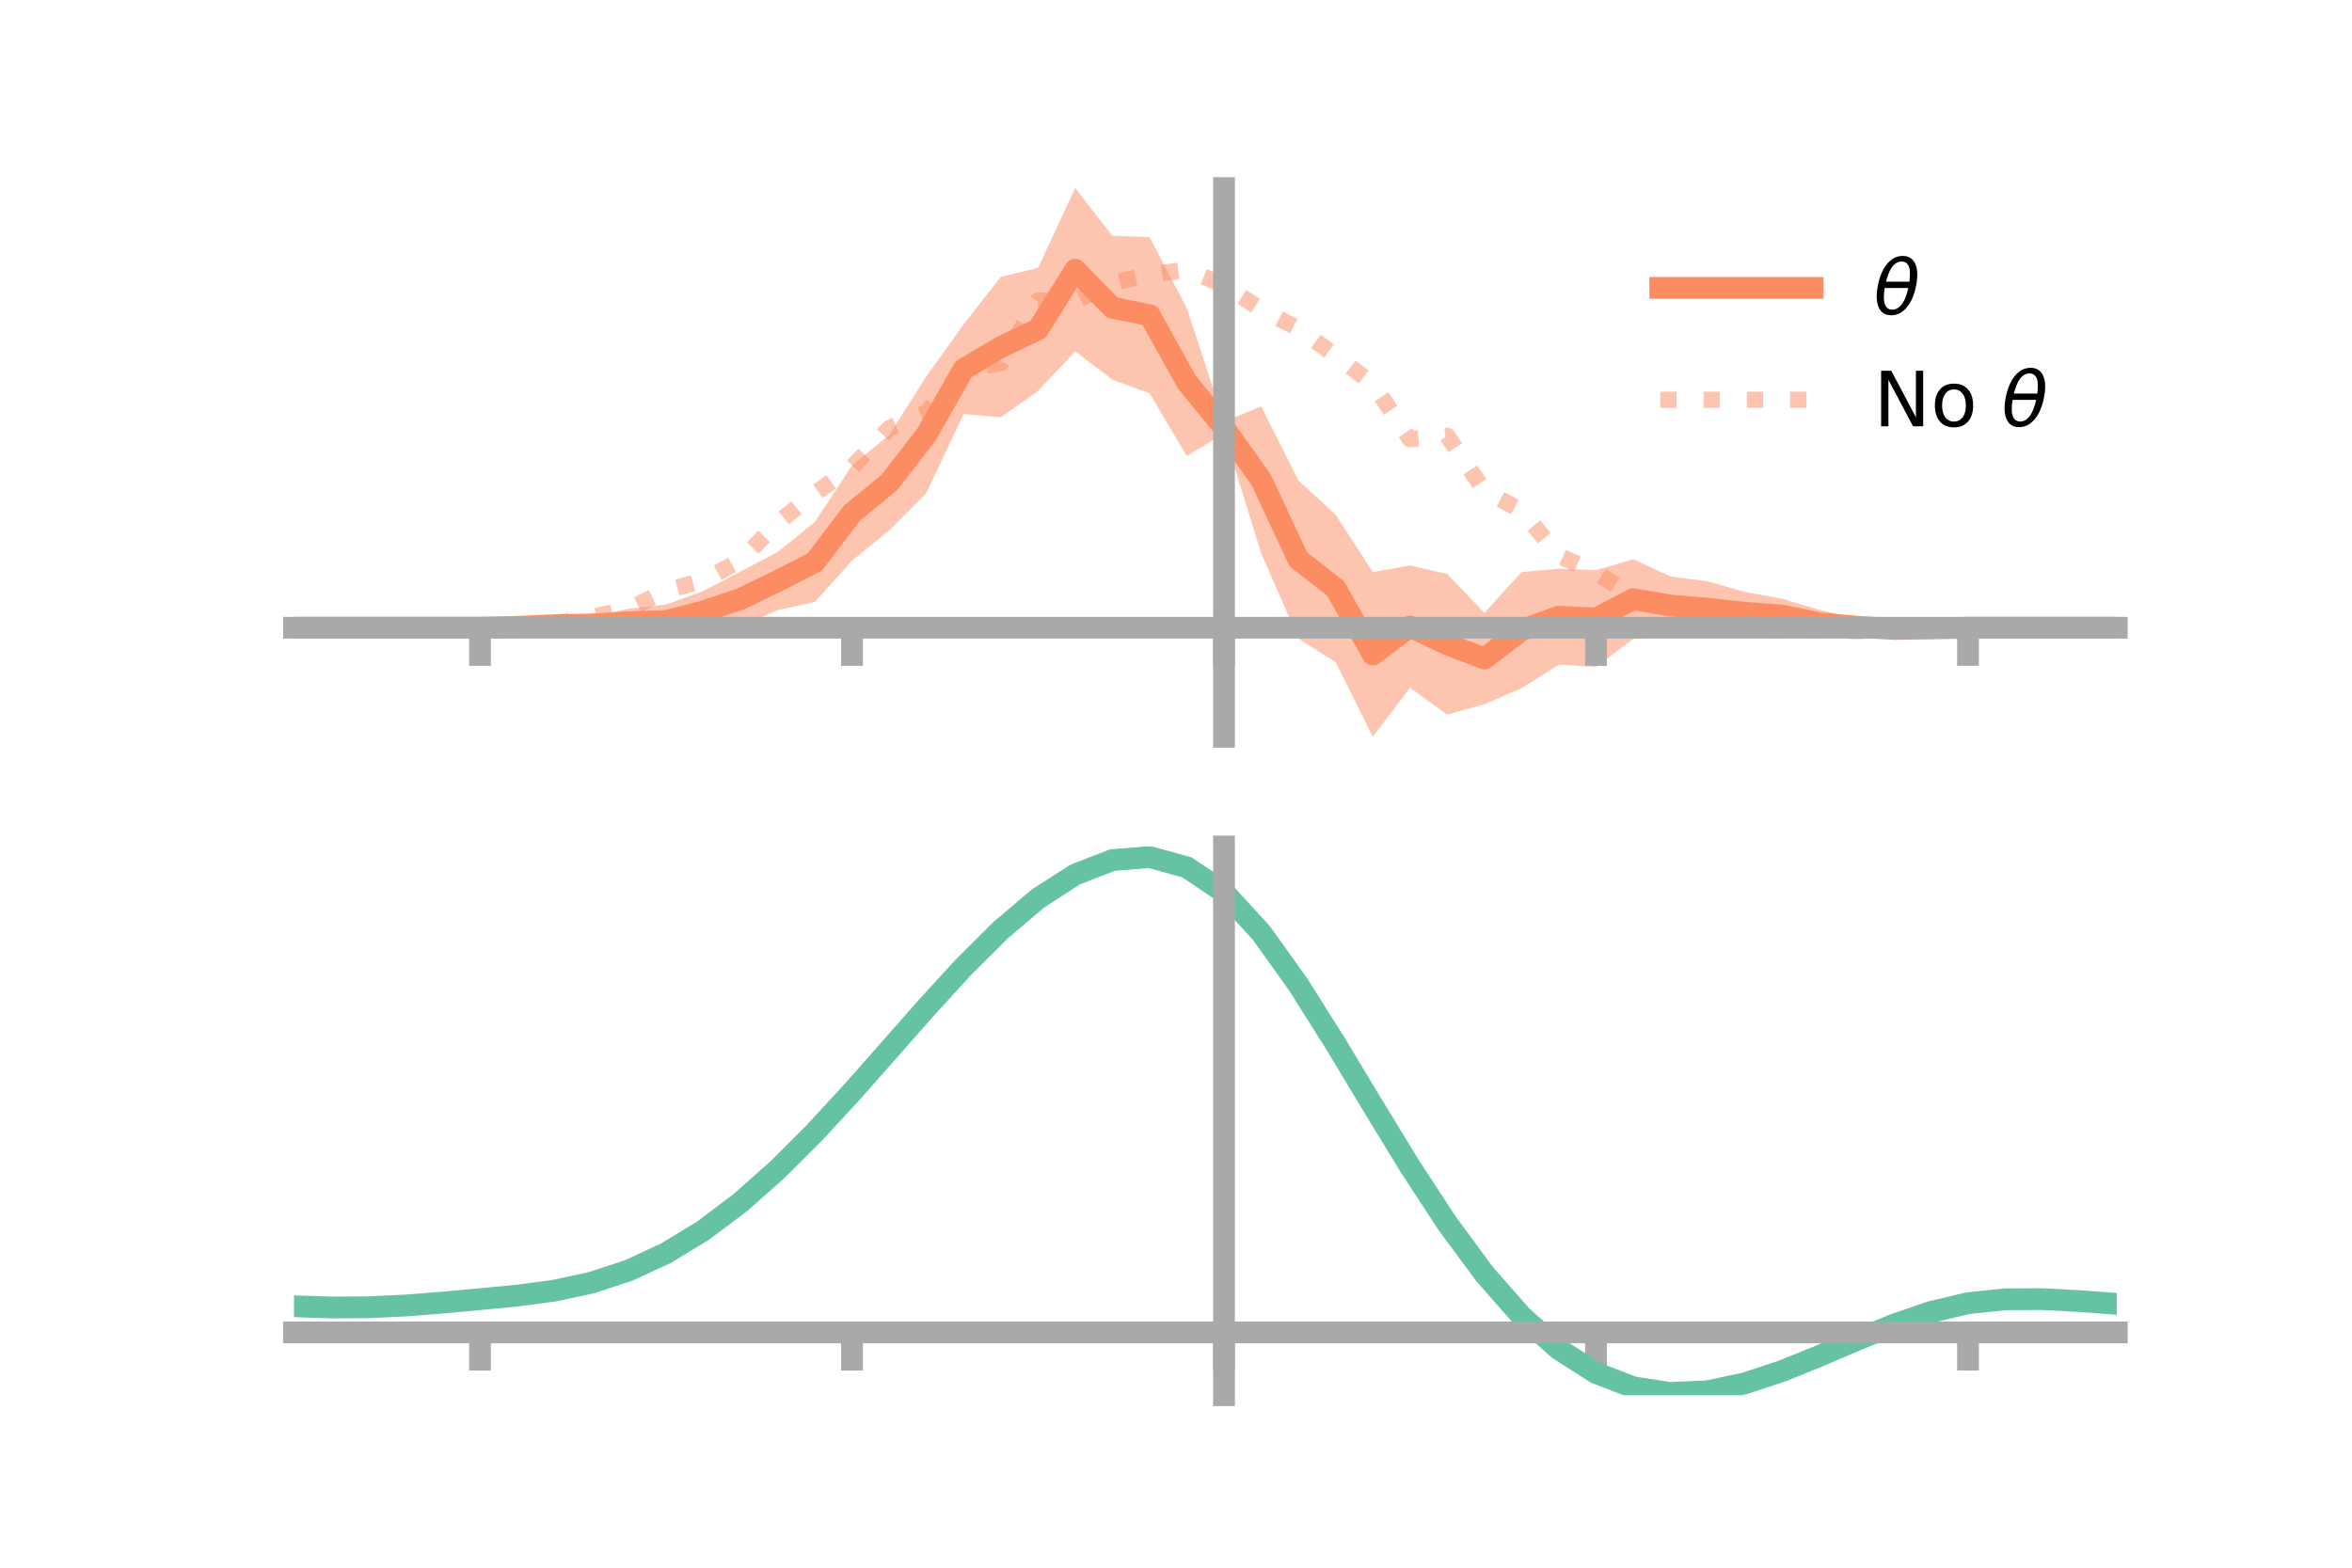 <?xml version="1.0" encoding="utf-8" standalone="no"?>
<!DOCTYPE svg PUBLIC "-//W3C//DTD SVG 1.1//EN"
  "http://www.w3.org/Graphics/SVG/1.1/DTD/svg11.dtd">
<!-- Created with matplotlib (https://matplotlib.org/) -->
<svg height="144pt" version="1.1" viewBox="0 0 216 144" width="216pt" xmlns="http://www.w3.org/2000/svg" xmlns:xlink="http://www.w3.org/1999/xlink">
 <defs>
  <style type="text/css">*{stroke-linecap:butt;stroke-linejoin:round;}</style>
 </defs>
 <g id="figure_1">
  <g id="patch_1">
   <path d="M 0 144 
L 216 144 
L 216 0 
L 0 0 
z
" style="fill:none;"/>
  </g>
  <g id="axes_1">
   <g id="patch_2">
    <path d="M 27 67.68 
L 194.4 67.68 
L 194.4 17.28 
L 27 17.28 
z
" style="fill:none;"/>
   </g>
   <g id="PolyCollection_1">
    <path clip-path="url(#p3466dabe57)" d="M 27 57.66 
L 27 57.66 
L 30.416 57.66 
L 33.833 57.66 
L 37.249 57.66 
L 40.665 57.66 
L 44.082 57.659 
L 47.498 57.418 
L 50.914 57.033 
L 54.331 56.619 
L 57.747 55.912 
L 61.163 55.533 
L 64.58 54.295 
L 67.996 52.504 
L 71.412 50.71 
L 74.829 47.949 
L 78.245 42.751 
L 81.661 39.952 
L 85.078 34.567 
L 88.494 29.794 
L 91.91 25.428 
L 95.327 24.61 
L 98.743 17.28 
L 102.159 21.663 
L 105.576 21.78 
L 108.992 28.307 
L 112.408 38.734 
L 115.824 37.324 
L 119.241 44.124 
L 122.657 47.275 
L 126.073 52.549 
L 129.49 51.943 
L 132.906 52.724 
L 136.322 56.296 
L 139.739 52.546 
L 143.155 52.243 
L 146.571 52.373 
L 149.988 51.373 
L 153.404 52.946 
L 156.82 53.404 
L 160.237 54.369 
L 163.653 54.999 
L 167.069 56.007 
L 170.486 56.824 
L 173.902 57.378 
L 177.318 57.566 
L 180.735 57.659 
L 184.151 57.66 
L 187.567 57.66 
L 190.984 57.66 
L 194.4 57.66 
L 194.4 57.66 
L 194.4 57.66 
L 190.984 57.66 
L 187.567 57.66 
L 184.151 57.66 
L 180.735 57.661 
L 177.318 57.882 
L 173.902 58.17 
L 170.486 58.31 
L 167.069 58.483 
L 163.653 58.08 
L 160.237 58.209 
L 156.82 58.421 
L 153.404 58.304 
L 149.988 58.693 
L 146.571 61.263 
L 143.155 61.048 
L 139.739 63.216 
L 136.322 64.679 
L 132.906 65.641 
L 129.49 63.173 
L 126.073 67.68 
L 122.657 60.822 
L 119.241 58.658 
L 115.824 50.821 
L 112.408 39.824 
L 108.992 41.879 
L 105.576 36.132 
L 102.159 34.867 
L 98.743 32.274 
L 95.327 35.911 
L 91.91 38.328 
L 88.494 38.025 
L 85.078 45.281 
L 81.661 48.713 
L 78.245 51.5 
L 74.829 55.295 
L 71.412 56.04 
L 67.996 57.548 
L 64.58 58.039 
L 61.163 58.562 
L 57.747 58.398 
L 54.331 58.106 
L 50.914 57.829 
L 47.498 57.739 
L 44.082 57.661 
L 40.665 57.66 
L 37.249 57.66 
L 33.833 57.66 
L 30.416 57.66 
L 27 57.66 
z
" style="fill:#fc8d62;fill-opacity:0.5;"/>
   </g>
   <g id="matplotlib.axis_1">
    <g id="xtick_1">
     <g id="line2d_1">
      <defs>
       <path d="M 0 0 
L 0 3.5 
" id="maa72c52644" style="stroke:#a9a9a9;stroke-width:2;"/>
      </defs>
      <g>
       <use style="fill:#a9a9a9;stroke:#a9a9a9;stroke-width:2;" x="44.082" xlink:href="#maa72c52644" y="57.66"/>
      </g>
     </g>
    </g>
    <g id="xtick_2">
     <g id="line2d_2">
      <g>
       <use style="fill:#a9a9a9;stroke:#a9a9a9;stroke-width:2;" x="78.245" xlink:href="#maa72c52644" y="57.66"/>
      </g>
     </g>
    </g>
    <g id="xtick_3">
     <g id="line2d_3">
      <g>
       <use style="fill:#a9a9a9;stroke:#a9a9a9;stroke-width:2;" x="112.408" xlink:href="#maa72c52644" y="57.66"/>
      </g>
     </g>
    </g>
    <g id="xtick_4">
     <g id="line2d_4">
      <g>
       <use style="fill:#a9a9a9;stroke:#a9a9a9;stroke-width:2;" x="146.571" xlink:href="#maa72c52644" y="57.66"/>
      </g>
     </g>
    </g>
    <g id="xtick_5">
     <g id="line2d_5">
      <g>
       <use style="fill:#a9a9a9;stroke:#a9a9a9;stroke-width:2;" x="180.735" xlink:href="#maa72c52644" y="57.66"/>
      </g>
     </g>
    </g>
   </g>
   <g id="matplotlib.axis_2"/>
   <g id="line2d_6">
    <path clip-path="url(#p3466dabe57)" d="M 27 57.66 
L 30.416 57.66 
L 33.833 57.66 
L 37.249 57.66 
L 40.665 57.66 
L 44.082 57.66 
L 47.498 57.579 
L 50.914 57.431 
L 54.331 57.362 
L 57.747 57.155 
L 61.163 57.048 
L 64.58 56.167 
L 67.996 55.026 
L 71.412 53.375 
L 74.829 51.622 
L 78.245 47.125 
L 81.661 44.333 
L 85.078 39.924 
L 88.494 33.909 
L 91.91 31.878 
L 95.327 30.26 
L 98.743 24.777 
L 102.159 28.265 
L 105.576 28.956 
L 108.992 35.093 
L 112.408 39.279 
L 115.824 44.073 
L 119.241 51.391 
L 122.657 54.049 
L 126.073 60.115 
L 129.49 57.558 
L 132.906 59.182 
L 136.322 60.488 
L 139.739 57.881 
L 143.155 56.646 
L 146.571 56.818 
L 149.988 55.033 
L 153.404 55.625 
L 156.82 55.913 
L 160.237 56.289 
L 163.653 56.539 
L 167.069 57.245 
L 170.486 57.567 
L 173.902 57.774 
L 177.318 57.724 
L 180.735 57.66 
L 184.151 57.66 
L 187.567 57.66 
L 190.984 57.66 
L 194.4 57.66 
" style="fill:none;stroke:#fc8d62;stroke-linecap:square;stroke-width:2;"/>
   </g>
   <g id="line2d_7">
    <path clip-path="url(#p3466dabe57)" d="M 27 57.66 
L 30.416 57.66 
L 33.833 57.66 
L 37.249 57.66 
L 40.665 57.66 
L 44.082 57.66 
L 47.498 57.584 
L 50.914 57.265 
L 54.331 56.684 
L 57.747 55.921 
L 61.163 54.267 
L 64.58 53.31 
L 67.996 51.484 
L 71.412 48.014 
L 74.829 45.309 
L 78.245 42.91 
L 81.661 39.33 
L 85.078 37.888 
L 88.494 33.937 
L 91.91 33.361 
L 95.327 27.62 
L 98.743 27.684 
L 102.159 25.991 
L 105.576 25.214 
L 108.992 24.777 
L 112.408 26.19 
L 115.824 28.419 
L 119.241 30.185 
L 122.657 32.674 
L 126.073 35.254 
L 129.49 40.342 
L 132.906 40.029 
L 136.322 45.081 
L 139.739 46.901 
L 143.155 51.059 
L 146.571 52.547 
L 149.988 54.839 
L 153.404 56.195 
L 156.82 56.124 
L 160.237 57.018 
L 163.653 58.071 
L 167.069 57.824 
L 170.486 57.973 
L 173.902 57.853 
L 177.318 57.71 
L 180.735 57.66 
L 184.151 57.66 
L 187.567 57.66 
L 190.984 57.66 
L 194.4 57.66 
" style="fill:none;stroke:#fc8d62;stroke-dasharray:1.5,2.475;stroke-dashoffset:0;stroke-opacity:0.5;stroke-width:1.5;"/>
   </g>
   <g id="patch_3">
    <path d="M 112.408 67.68 
L 112.408 17.28 
" style="fill:none;stroke:#a9a9a9;stroke-linecap:square;stroke-linejoin:miter;stroke-width:2;"/>
   </g>
   <g id="patch_4">
    <path d="M 194.4 67.68 
L 194.4 17.28 
" style="fill:none;"/>
   </g>
   <g id="patch_5">
    <path d="M 27 57.66 
L 194.4 57.66 
" style="fill:none;stroke:#a9a9a9;stroke-linecap:square;stroke-linejoin:miter;stroke-width:2;"/>
   </g>
   <g id="patch_6">
    <path d="M 27 17.28 
L 194.4 17.28 
" style="fill:none;"/>
   </g>
   <g id="legend_1">
    <g id="line2d_8">
     <path d="M 152.47 26.449 
L 166.47 26.449 
" style="fill:none;stroke:#fc8d62;stroke-linecap:square;stroke-width:2;"/>
    </g>
    <g id="line2d_9"/>
    <g id="text_1">
     <!-- $\theta$ -->
     <g transform="translate(172.07 28.899)scale(0.07 -0.07)">
      <defs>
       <path d="M 45.516 34.672 
L 14.453 34.672 
Q 12.359 20.062 14.5 13.875 
Q 17.188 6.25 24.469 6.25 
Q 31.781 6.25 37.359 13.922 
Q 42.234 20.656 45.516 34.672 
z
M 47.016 42.969 
Q 48.344 56.844 46.625 61.719 
Q 43.953 69.438 36.766 69.438 
Q 29.297 69.438 23.828 61.812 
Q 19.531 55.672 16.156 42.969 
z
M 38.188 76.766 
Q 49.906 76.766 54.594 66.406 
Q 59.281 56.109 55.719 37.844 
Q 52.203 19.625 43.453 9.281 
Q 34.766 -1.125 23.047 -1.125 
Q 11.281 -1.125 6.641 9.281 
Q 2 19.625 5.516 37.844 
Q 9.078 56.109 17.719 66.406 
Q 26.422 76.766 38.188 76.766 
z
" id="DejaVuSans-Oblique-952"/>
      </defs>
      <use transform="translate(0 0.234)" xlink:href="#DejaVuSans-Oblique-952"/>
     </g>
    </g>
    <g id="line2d_10">
     <path d="M 152.47 36.724 
L 166.47 36.724 
" style="fill:none;stroke:#fc8d62;stroke-dasharray:1.5,2.475;stroke-dashoffset:0;stroke-opacity:0.5;stroke-width:1.5;"/>
    </g>
    <g id="line2d_11"/>
    <g id="text_2">
     <!-- No $\theta$ -->
     <g transform="translate(172.07 39.174)scale(0.07 -0.07)">
      <defs>
       <path d="M 9.812 72.906 
L 23.094 72.906 
L 55.422 11.922 
L 55.422 72.906 
L 64.984 72.906 
L 64.984 0 
L 51.703 0 
L 19.391 60.984 
L 19.391 0 
L 9.812 0 
z
" id="DejaVuSans-78"/>
       <path d="M 30.609 48.391 
Q 23.391 48.391 19.188 42.75 
Q 14.984 37.109 14.984 27.297 
Q 14.984 17.484 19.156 11.844 
Q 23.344 6.203 30.609 6.203 
Q 37.797 6.203 41.984 11.859 
Q 46.188 17.531 46.188 27.297 
Q 46.188 37.016 41.984 42.703 
Q 37.797 48.391 30.609 48.391 
z
M 30.609 56 
Q 42.328 56 49.016 48.375 
Q 55.719 40.766 55.719 27.297 
Q 55.719 13.875 49.016 6.219 
Q 42.328 -1.422 30.609 -1.422 
Q 18.844 -1.422 12.172 6.219 
Q 5.516 13.875 5.516 27.297 
Q 5.516 40.766 12.172 48.375 
Q 18.844 56 30.609 56 
z
" id="DejaVuSans-111"/>
       <path id="DejaVuSans-32"/>
      </defs>
      <use transform="translate(0 0.234)" xlink:href="#DejaVuSans-78"/>
      <use transform="translate(74.805 0.234)" xlink:href="#DejaVuSans-111"/>
      <use transform="translate(135.986 0.234)" xlink:href="#DejaVuSans-32"/>
      <use transform="translate(167.773 0.234)" xlink:href="#DejaVuSans-Oblique-952"/>
     </g>
    </g>
   </g>
  </g>
  <g id="axes_2">
   <g id="patch_7">
    <path d="M 27 128.16 
L 194.4 128.16 
L 194.4 77.76 
L 27 77.76 
z
" style="fill:none;"/>
   </g>
   <g id="PolyCollection_2">
    <path clip-path="url(#p7254ae4837)" d="M 27 120.031 
L 27 119.937 
L 30.416 120.06 
L 33.833 120.037 
L 37.249 119.868 
L 40.665 119.587 
L 44.082 119.26 
L 47.498 118.926 
L 50.914 118.459 
L 54.331 117.712 
L 57.747 116.572 
L 61.163 114.964 
L 64.58 112.845 
L 67.996 110.218 
L 71.412 107.119 
L 74.829 103.621 
L 78.245 99.828 
L 81.661 95.87 
L 85.078 91.898 
L 88.494 88.081 
L 91.91 84.601 
L 95.327 81.643 
L 98.743 79.396 
L 102.159 78.043 
L 105.576 77.76 
L 108.992 78.712 
L 112.408 81.041 
L 115.824 84.816 
L 119.241 89.665 
L 122.657 95.17 
L 126.073 100.937 
L 129.49 106.621 
L 132.906 111.932 
L 136.322 116.645 
L 139.739 120.596 
L 143.155 123.689 
L 146.571 125.888 
L 149.988 127.218 
L 153.404 127.749 
L 156.82 127.593 
L 160.237 126.883 
L 163.653 125.769 
L 167.069 124.411 
L 170.486 122.966 
L 173.902 121.588 
L 177.318 120.426 
L 180.735 119.621 
L 184.151 119.265 
L 187.567 119.255 
L 190.984 119.446 
L 194.4 119.708 
L 194.4 119.823 
L 194.4 119.823 
L 190.984 119.582 
L 187.567 119.409 
L 184.151 119.428 
L 180.735 119.789 
L 177.318 120.605 
L 173.902 121.794 
L 170.486 123.214 
L 167.069 124.707 
L 163.653 126.11 
L 160.237 127.258 
L 156.82 127.99 
L 153.404 128.16 
L 149.988 127.641 
L 146.571 126.338 
L 143.155 124.194 
L 139.739 121.194 
L 136.322 117.373 
L 132.906 112.818 
L 129.49 107.681 
L 126.073 102.179 
L 122.657 96.589 
L 119.241 91.248 
L 115.824 86.54 
L 112.408 82.875 
L 108.992 80.617 
L 105.576 79.695 
L 102.159 79.965 
L 98.743 81.264 
L 95.327 83.419 
L 91.91 86.251 
L 88.494 89.579 
L 85.078 93.224 
L 81.661 97.013 
L 78.245 100.787 
L 74.829 104.402 
L 71.412 107.737 
L 67.996 110.698 
L 64.58 113.216 
L 61.163 115.256 
L 57.747 116.814 
L 54.331 117.922 
L 50.914 118.647 
L 47.498 119.096 
L 44.082 119.41 
L 40.665 119.714 
L 37.249 119.971 
L 33.833 120.122 
L 30.416 120.141 
L 27 120.031 
z
" style="fill:#66c2a5;fill-opacity:0.5;"/>
   </g>
   <g id="matplotlib.axis_3">
    <g id="xtick_6">
     <g id="line2d_12">
      <g>
       <use style="fill:#a9a9a9;stroke:#a9a9a9;stroke-width:2;" x="44.082" xlink:href="#maa72c52644" y="122.39"/>
      </g>
     </g>
    </g>
    <g id="xtick_7">
     <g id="line2d_13">
      <g>
       <use style="fill:#a9a9a9;stroke:#a9a9a9;stroke-width:2;" x="78.245" xlink:href="#maa72c52644" y="122.39"/>
      </g>
     </g>
    </g>
    <g id="xtick_8">
     <g id="line2d_14">
      <g>
       <use style="fill:#a9a9a9;stroke:#a9a9a9;stroke-width:2;" x="112.408" xlink:href="#maa72c52644" y="122.39"/>
      </g>
     </g>
    </g>
    <g id="xtick_9">
     <g id="line2d_15">
      <g>
       <use style="fill:#a9a9a9;stroke:#a9a9a9;stroke-width:2;" x="146.571" xlink:href="#maa72c52644" y="122.39"/>
      </g>
     </g>
    </g>
    <g id="xtick_10">
     <g id="line2d_16">
      <g>
       <use style="fill:#a9a9a9;stroke:#a9a9a9;stroke-width:2;" x="180.735" xlink:href="#maa72c52644" y="122.39"/>
      </g>
     </g>
    </g>
   </g>
   <g id="matplotlib.axis_4"/>
   <g id="line2d_17">
    <path clip-path="url(#p7254ae4837)" d="M 27 119.984 
L 30.416 120.101 
L 33.833 120.079 
L 37.249 119.919 
L 40.665 119.651 
L 44.082 119.335 
L 47.498 119.011 
L 50.914 118.553 
L 54.331 117.817 
L 57.747 116.693 
L 61.163 115.11 
L 64.58 113.031 
L 67.996 110.458 
L 71.412 107.428 
L 74.829 104.011 
L 78.245 100.307 
L 81.661 96.441 
L 85.078 92.561 
L 88.494 88.83 
L 91.91 85.426 
L 95.327 82.531 
L 98.743 80.33 
L 102.159 79.004 
L 105.576 78.727 
L 108.992 79.664 
L 112.408 81.958 
L 115.824 85.678 
L 119.241 90.456 
L 122.657 95.879 
L 126.073 101.558 
L 129.49 107.151 
L 132.906 112.375 
L 136.322 117.009 
L 139.739 120.895 
L 143.155 123.941 
L 146.571 126.113 
L 149.988 127.429 
L 153.404 127.955 
L 156.82 127.792 
L 160.237 127.07 
L 163.653 125.94 
L 167.069 124.559 
L 170.486 123.09 
L 173.902 121.691 
L 177.318 120.515 
L 180.735 119.705 
L 184.151 119.347 
L 187.567 119.332 
L 190.984 119.514 
L 194.4 119.765 
" style="fill:none;stroke:#66c2a5;stroke-linecap:square;stroke-width:2;"/>
   </g>
   <g id="patch_8">
    <path d="M 112.408 128.16 
L 112.408 77.76 
" style="fill:none;stroke:#a9a9a9;stroke-linecap:square;stroke-linejoin:miter;stroke-width:2;"/>
   </g>
   <g id="patch_9">
    <path d="M 194.4 128.16 
L 194.4 77.76 
" style="fill:none;"/>
   </g>
   <g id="patch_10">
    <path d="M 27 122.39 
L 194.4 122.39 
" style="fill:none;stroke:#a9a9a9;stroke-linecap:square;stroke-linejoin:miter;stroke-width:2;"/>
   </g>
   <g id="patch_11">
    <path d="M 27 77.76 
L 194.4 77.76 
" style="fill:none;"/>
   </g>
  </g>
 </g>
 <defs>
  <clipPath id="p3466dabe57">
   <rect height="50.4" width="167.4" x="27" y="17.28"/>
  </clipPath>
  <clipPath id="p7254ae4837">
   <rect height="50.4" width="167.4" x="27" y="77.76"/>
  </clipPath>
 </defs>
</svg>
